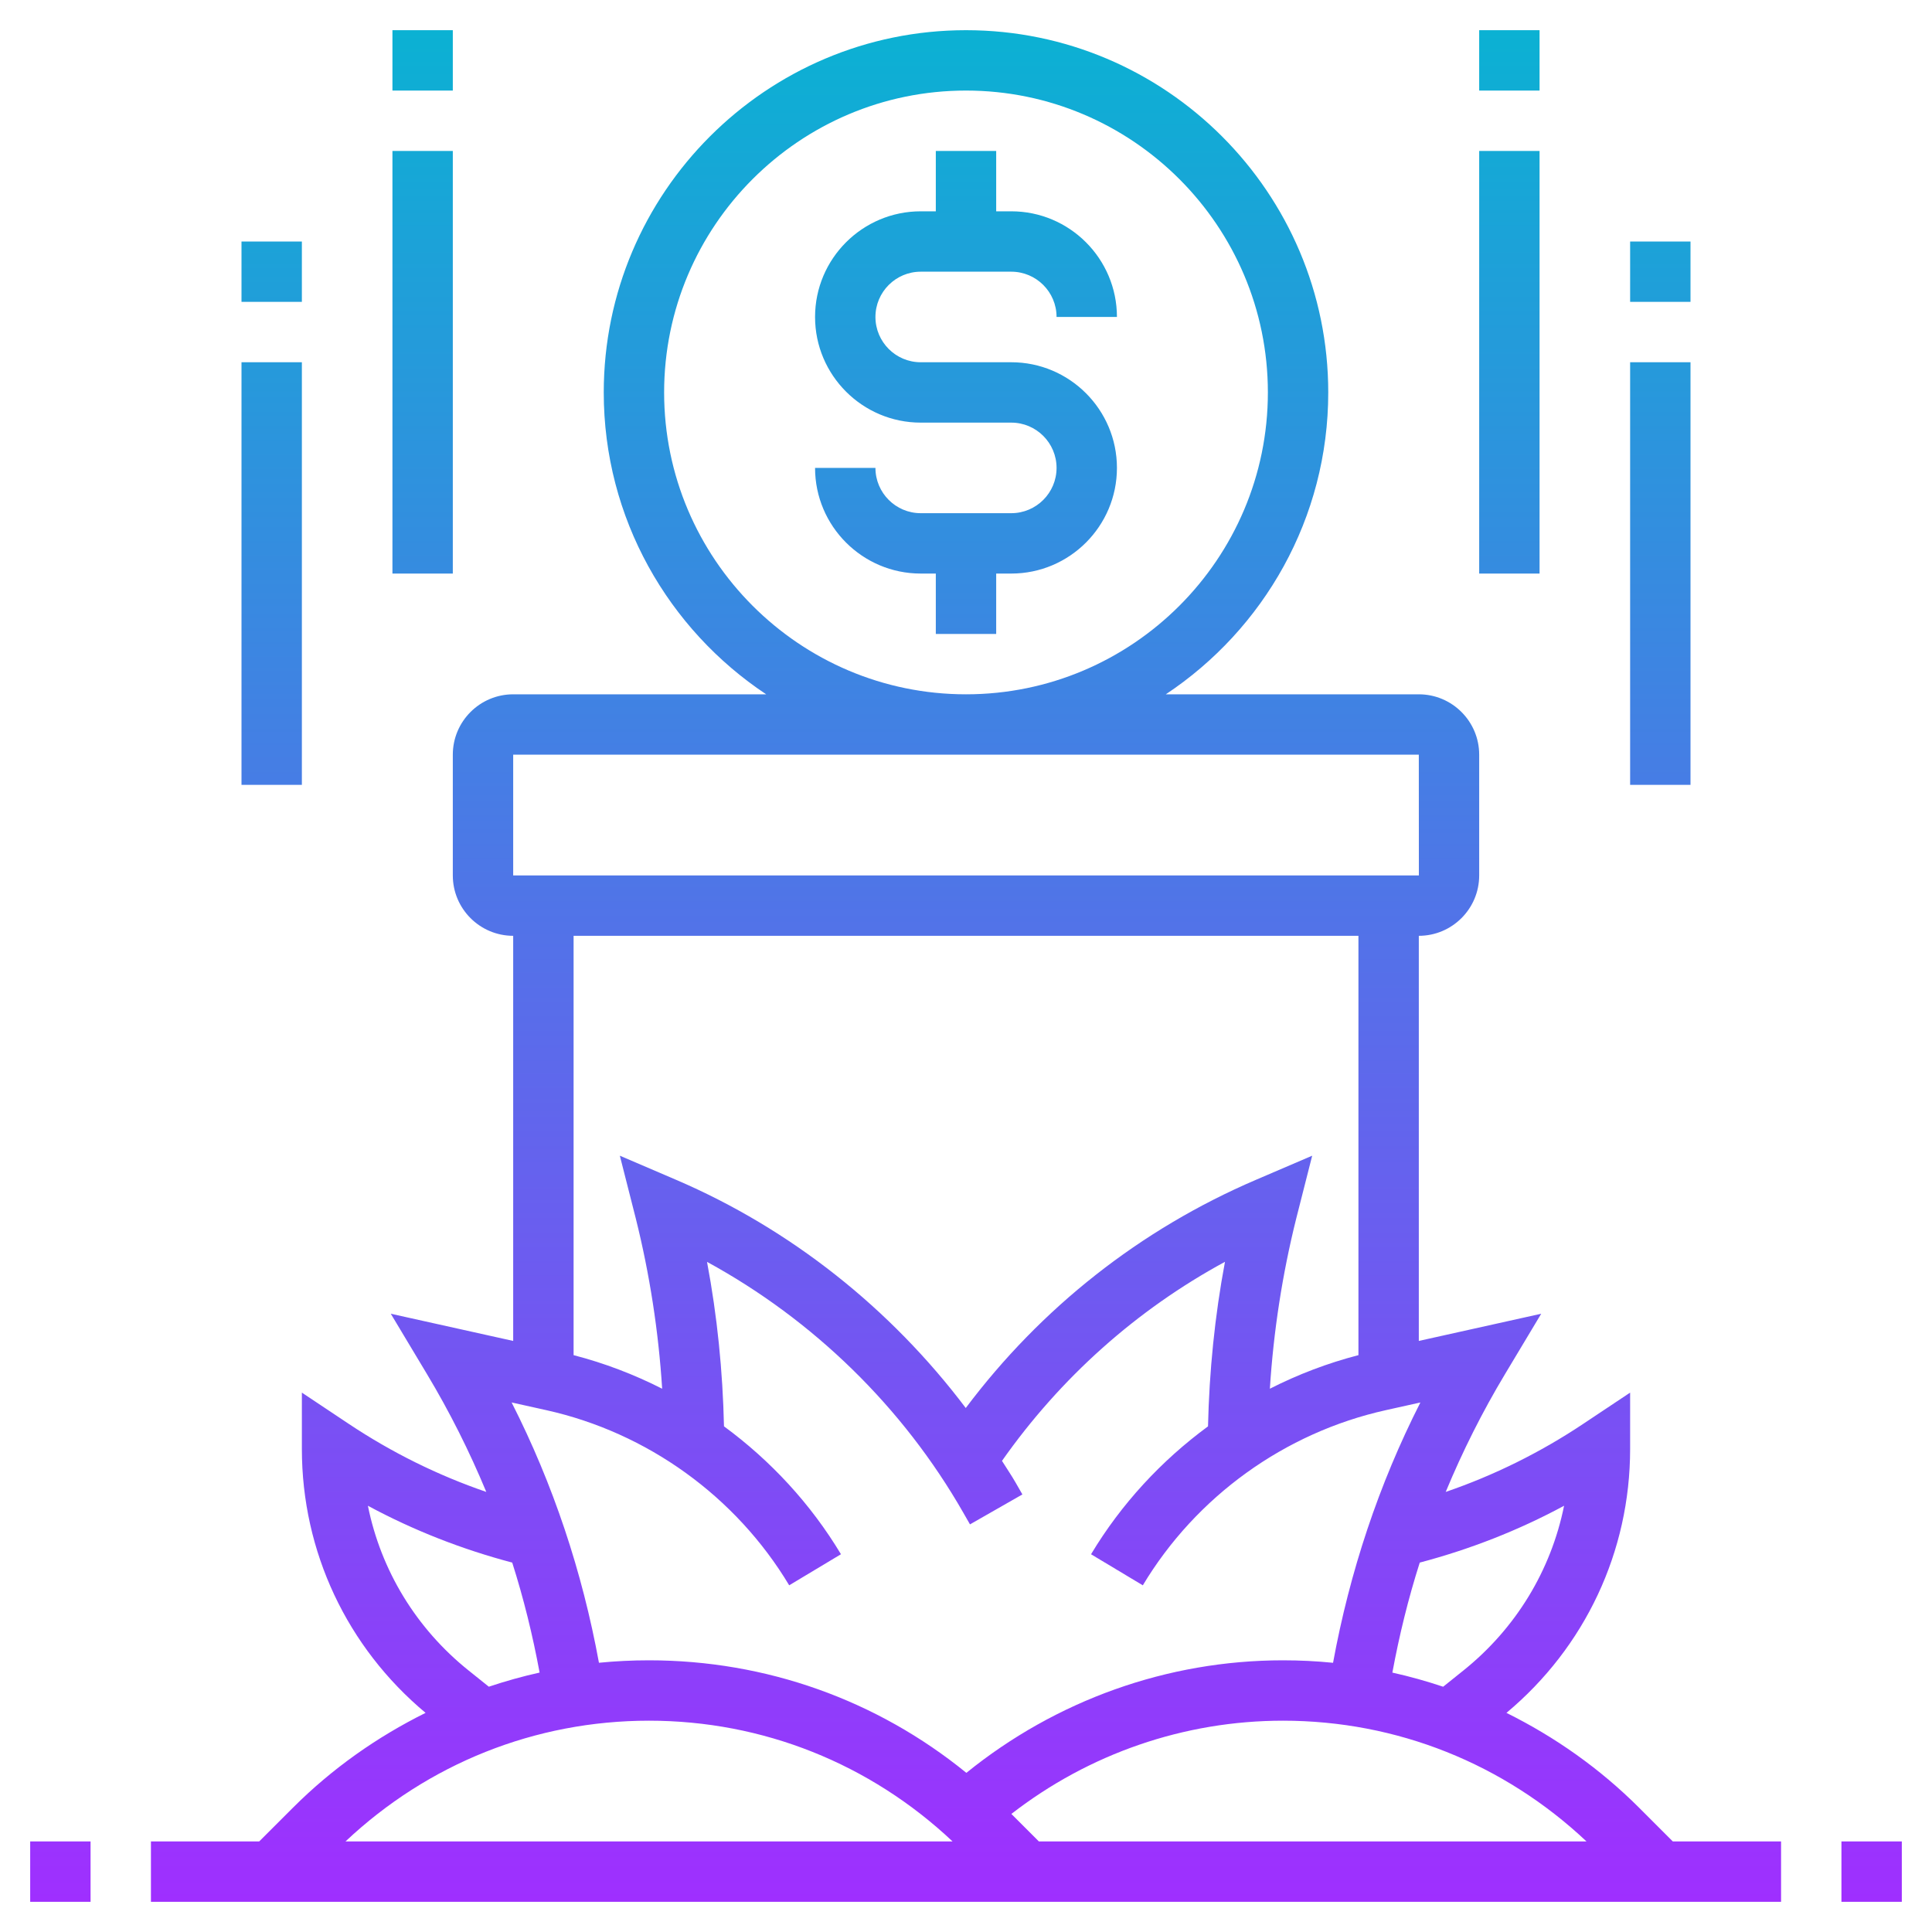 <?xml version="1.0" encoding="iso-8859-1"?>
<!-- Generator: Adobe Illustrator 22.1.0, SVG Export Plug-In . SVG Version: 6.00 Build 0)  -->
<svg xmlns="http://www.w3.org/2000/svg" xmlns:xlink="http://www.w3.org/1999/xlink" version="1.1" id="Layer_1_1_" x="0px" y="0px" viewBox="0 0 64 64" style="enable-background:new 0 0 64 64;" xml:space="preserve" width="512" height="512">
<linearGradient id="SVGID_1_" gradientUnits="userSpaceOnUse" x1="32" y1="63" x2="32" y2="1">
	<stop offset="0" style="stop-color:#9F2FFF"/>
	<stop offset="1" style="stop-color:#0BB1D3"/>
</linearGradient>
<path style="fill:url(#SVGID_1_);" d="M54.303,59.889c-1.305-1.305-2.794-2.351-4.4-3.148C52.505,54.568,54,51.401,54,48v-1.868  l-1.555,1.036c-1.422,0.948-2.948,1.703-4.554,2.254c0.557-1.343,1.211-2.648,1.967-3.907l1.197-1.996L47,44.42V31  c1.103,0,2-0.897,2-2v-4c0-1.103-0.897-2-2-2h-8.381C41.858,20.849,44,17.172,44,13c0-6.617-5.383-12-12-12S20,6.383,20,13  c0,4.172,2.142,7.849,5.381,10H17c-1.103,0-2,0.897-2,2v4c0,1.103,0.897,2,2,2v13.42l-4.055-0.901l1.197,1.996  c0.756,1.259,1.409,2.564,1.967,3.907c-1.606-0.551-3.132-1.306-4.555-2.254L10,46.132V48c0,3.401,1.496,6.568,4.098,8.741  c-1.606,0.797-3.096,1.843-4.4,3.148L8.586,61H5v2h54v-2h-3.586L54.303,59.889z M33.503,60.089C36.072,58.095,39.225,57,42.5,57  c3.773,0,7.321,1.425,10.055,4H34.414L33.503,60.089z M51.812,49.88c-0.432,2.14-1.598,4.067-3.342,5.463l-0.664,0.532  c-0.551-0.184-1.111-0.342-1.682-0.468c0.229-1.238,0.528-2.455,0.907-3.644C48.699,51.322,50.301,50.696,51.812,49.88z M22,13  c0-5.514,4.486-10,10-10s10,4.486,10,10s-4.486,10-10,10S22,18.514,22,13z M17,25h30l0.002,4H17V25z M45,31v13.891  c-1.021,0.264-2.003,0.639-2.934,1.112c0.121-1.9,0.412-3.79,0.873-5.637l0.529-2.082l-1.861,0.798  c-3.832,1.641-7.126,4.244-9.615,7.56c-2.482-3.29-5.8-5.933-9.598-7.56l-1.861-0.798l0.528,2.078  c0.462,1.851,0.753,3.741,0.874,5.641c-0.932-0.473-1.913-0.848-2.934-1.112V31H45z M18.091,46.712  c3.352,0.744,6.286,2.859,8.052,5.803l1.715-1.029c-1.001-1.668-2.329-3.101-3.875-4.237c-0.041-1.826-0.223-3.649-0.562-5.448  c3.523,1.921,6.494,4.816,8.489,8.308l0.222,0.388l1.736-0.992l-0.222-0.388c-0.142-0.248-0.304-0.482-0.454-0.724  c1.933-2.748,4.449-5,7.387-6.594c-0.338,1.798-0.52,3.623-0.562,5.451c-1.546,1.136-2.874,2.569-3.875,4.237l1.715,1.029  c1.766-2.943,4.7-5.059,8.052-5.803l1.143-0.254c-1.38,2.716-2.34,5.61-2.893,8.623C43.611,55.027,43.058,55,42.5,55  c-3.837,0-7.521,1.327-10.488,3.728C29.048,56.315,25.376,55,21.5,55c-0.558,0-1.111,0.027-1.659,0.081  c-0.552-3.013-1.513-5.906-2.893-8.623L18.091,46.712z M15.529,55.342c-1.744-1.395-2.91-3.322-3.342-5.462  c1.512,0.816,3.114,1.442,4.781,1.883c0.379,1.189,0.678,2.406,0.907,3.643c-0.57,0.126-1.13,0.284-1.682,0.468L15.529,55.342z   M21.5,57c3.773,0,7.321,1.425,10.055,4h-20.11C14.179,58.425,17.727,57,21.5,57z M61,61h2v2h-2V61z M1,61h2v2H1V61z M29,10.5  c0,0.827,0.673,1.5,1.5,1.5h3c1.93,0,3.5,1.57,3.5,3.5S35.43,19,33.5,19H33v2h-2v-2h-0.5c-1.93,0-3.5-1.57-3.5-3.5h2  c0,0.827,0.673,1.5,1.5,1.5h3c0.827,0,1.5-0.673,1.5-1.5S34.327,14,33.5,14h-3c-1.93,0-3.5-1.57-3.5-3.5S28.57,7,30.5,7H31V5h2v2  h0.5c1.93,0,3.5,1.57,3.5,3.5h-2C35,9.673,34.327,9,33.5,9h-3C29.673,9,29,9.673,29,10.5z M15,3h-2V1h2V3z M13,5h2v14h-2V5z M10,10  H8V8h2V10z M8,12h2v14H8V12z M51,3h-2V1h2V3z M49,5h2v14h-2V5z M56,10h-2V8h2V10z M54,12h2v14h-2V12z"/>
</svg>

